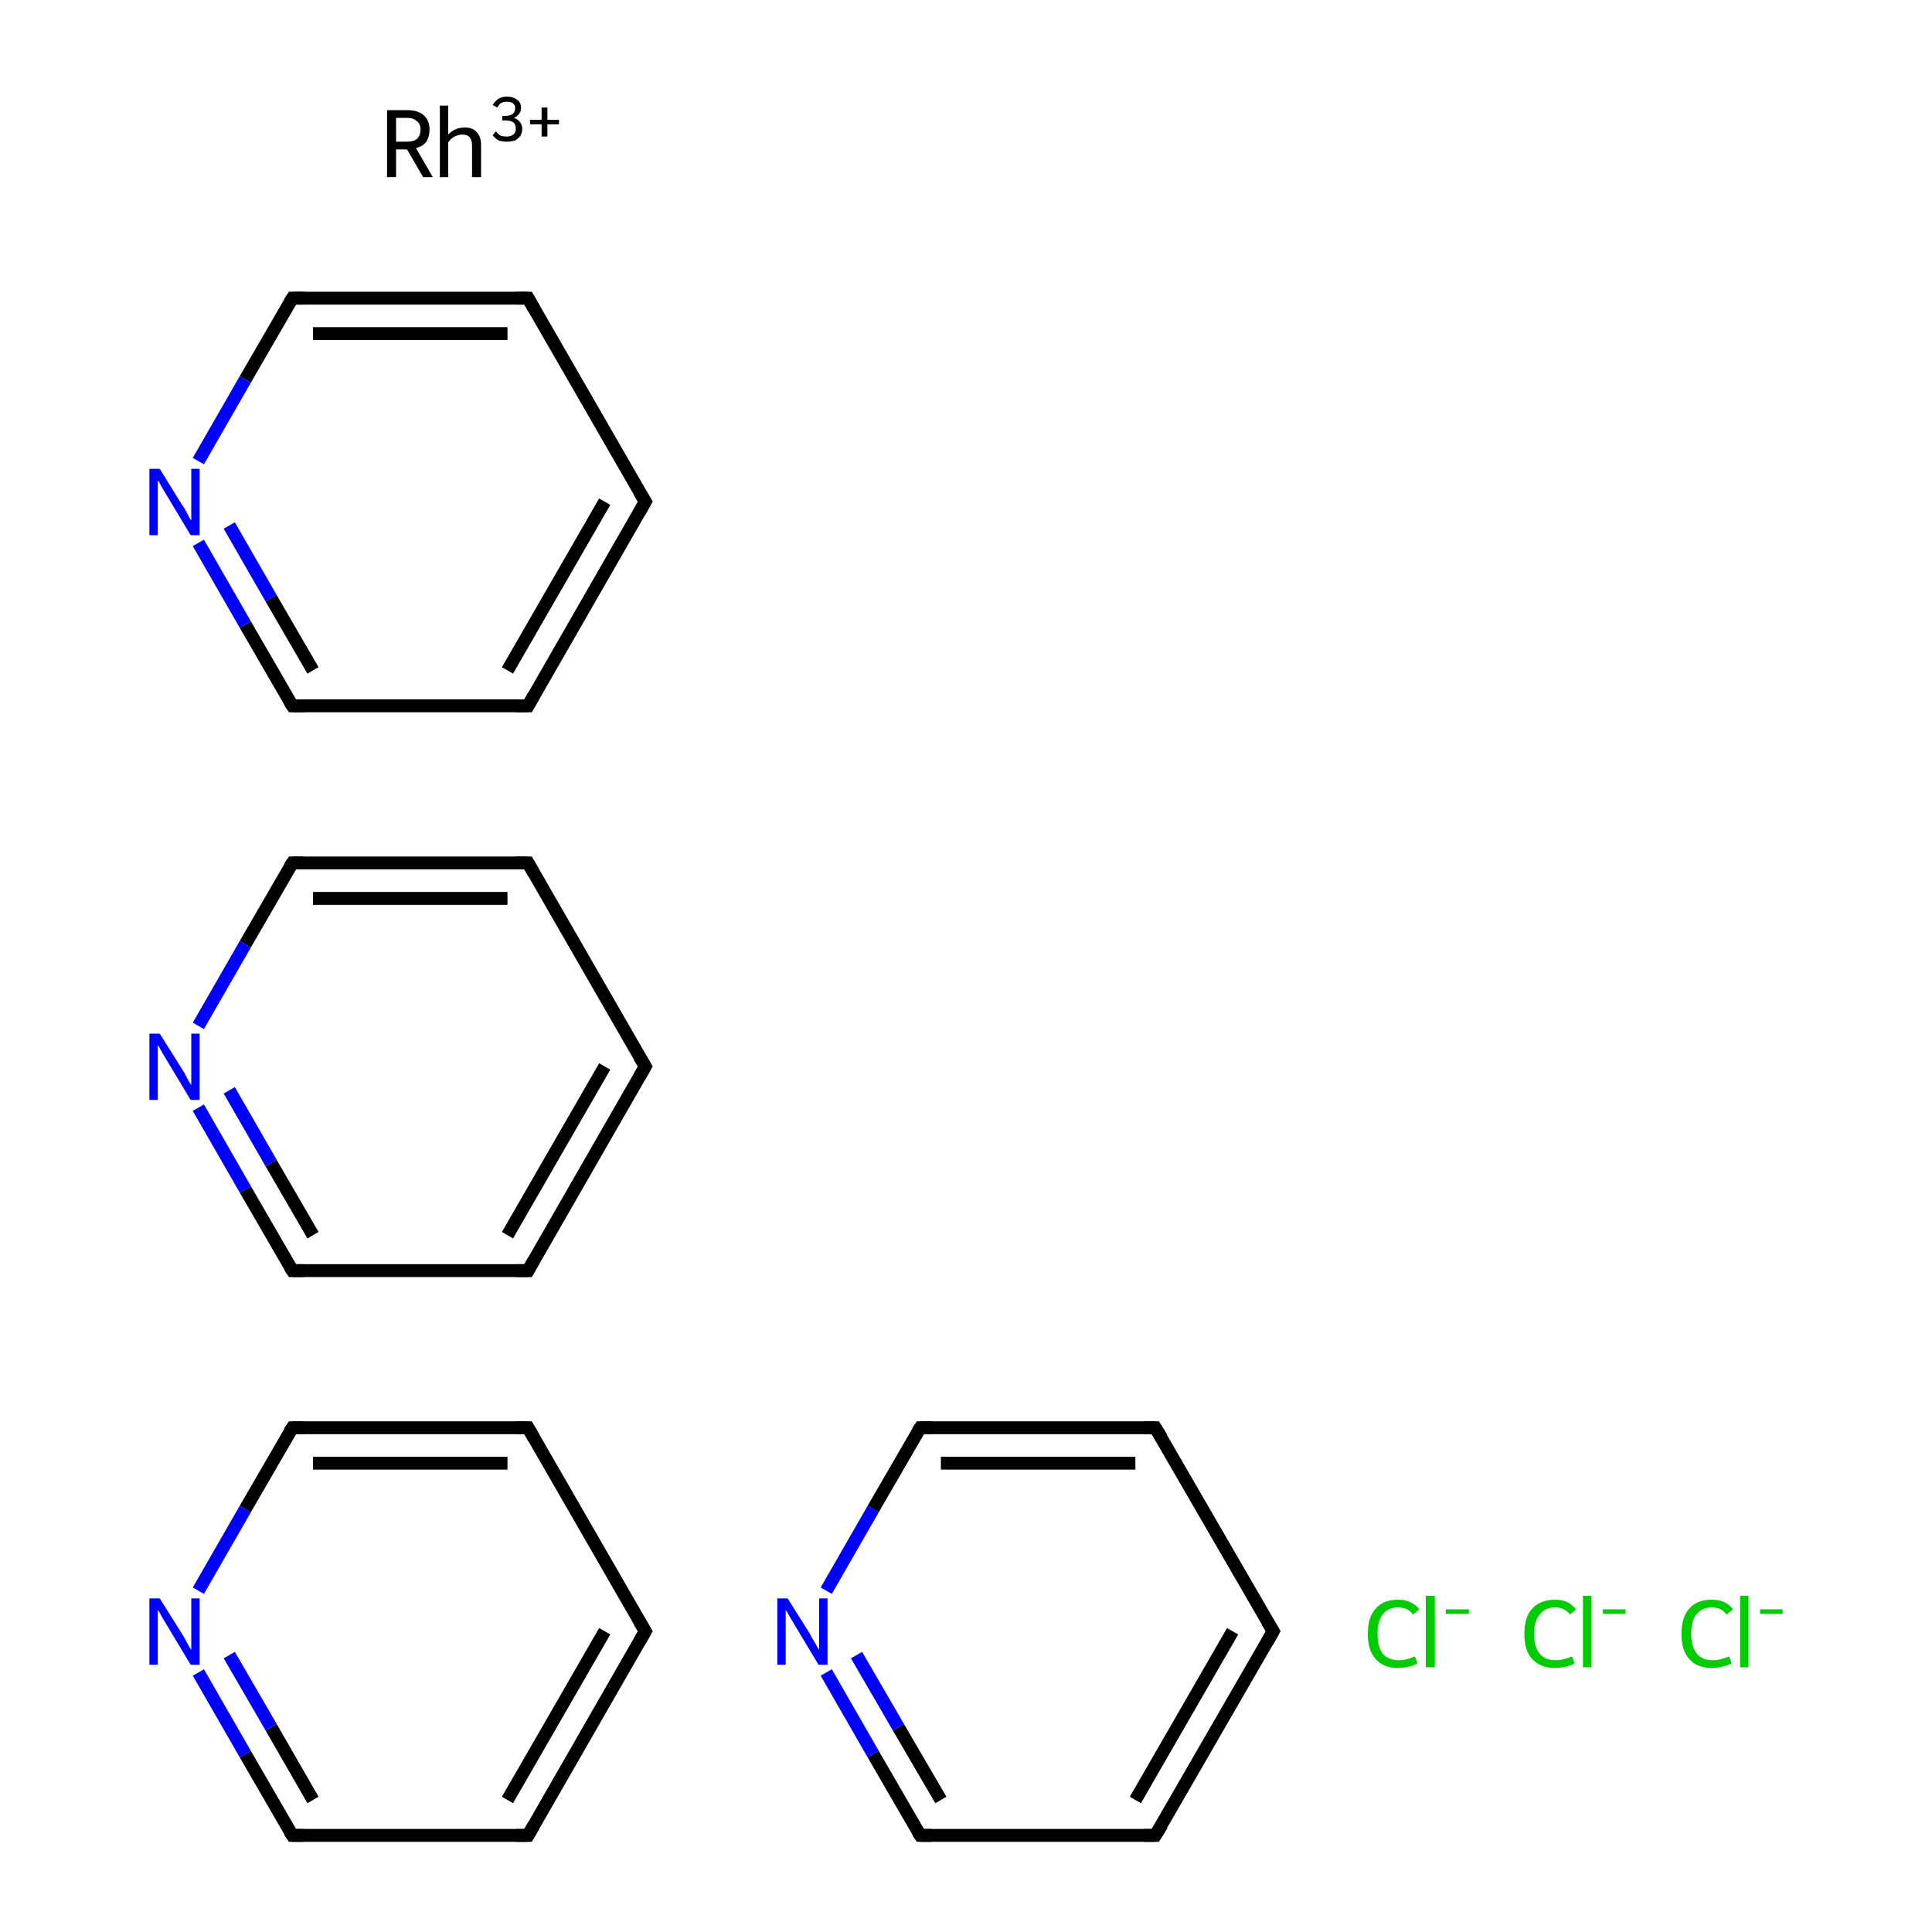 <?xml version='1.0' encoding='iso-8859-1'?>
<svg version='1.1' baseProfile='full'
              xmlns='http://www.w3.org/2000/svg'
                      xmlns:rdkit='http://www.rdkit.org/xml'
                      xmlns:xlink='http://www.w3.org/1999/xlink'
                  xml:space='preserve'
width='300px' height='300px' viewBox='0 0 300 300'>
<!-- END OF HEADER -->
<rect style='opacity:1.0;fill:#FFFFFF;stroke:none' width='300.0' height='300.0' x='0.0' y='0.0'> </rect>
<path class='bond-0 atom-0 atom-1' d='M 100.2,253.3 L 82.0,285.0' style='fill:none;fill-rule:evenodd;stroke:#000000;stroke-width:2.0px;stroke-linecap:butt;stroke-linejoin:miter;stroke-opacity:1' />
<path class='bond-0 atom-0 atom-1' d='M 93.9,253.3 L 78.8,279.5' style='fill:none;fill-rule:evenodd;stroke:#000000;stroke-width:2.0px;stroke-linecap:butt;stroke-linejoin:miter;stroke-opacity:1' />
<path class='bond-1 atom-1 atom-2' d='M 82.0,285.0 L 45.4,285.0' style='fill:none;fill-rule:evenodd;stroke:#000000;stroke-width:2.0px;stroke-linecap:butt;stroke-linejoin:miter;stroke-opacity:1' />
<path class='bond-2 atom-2 atom-3' d='M 45.4,285.0 L 38.1,272.4' style='fill:none;fill-rule:evenodd;stroke:#000000;stroke-width:2.0px;stroke-linecap:butt;stroke-linejoin:miter;stroke-opacity:1' />
<path class='bond-2 atom-2 atom-3' d='M 38.1,272.4 L 30.8,259.7' style='fill:none;fill-rule:evenodd;stroke:#0000FF;stroke-width:2.0px;stroke-linecap:butt;stroke-linejoin:miter;stroke-opacity:1' />
<path class='bond-2 atom-2 atom-3' d='M 48.6,279.5 L 42.1,268.2' style='fill:none;fill-rule:evenodd;stroke:#000000;stroke-width:2.0px;stroke-linecap:butt;stroke-linejoin:miter;stroke-opacity:1' />
<path class='bond-2 atom-2 atom-3' d='M 42.1,268.2 L 35.6,257.0' style='fill:none;fill-rule:evenodd;stroke:#0000FF;stroke-width:2.0px;stroke-linecap:butt;stroke-linejoin:miter;stroke-opacity:1' />
<path class='bond-3 atom-3 atom-4' d='M 30.8,247.0 L 38.1,234.3' style='fill:none;fill-rule:evenodd;stroke:#0000FF;stroke-width:2.0px;stroke-linecap:butt;stroke-linejoin:miter;stroke-opacity:1' />
<path class='bond-3 atom-3 atom-4' d='M 38.1,234.3 L 45.4,221.7' style='fill:none;fill-rule:evenodd;stroke:#000000;stroke-width:2.0px;stroke-linecap:butt;stroke-linejoin:miter;stroke-opacity:1' />
<path class='bond-4 atom-4 atom-5' d='M 45.4,221.7 L 82.0,221.7' style='fill:none;fill-rule:evenodd;stroke:#000000;stroke-width:2.0px;stroke-linecap:butt;stroke-linejoin:miter;stroke-opacity:1' />
<path class='bond-4 atom-4 atom-5' d='M 48.6,227.2 L 78.8,227.2' style='fill:none;fill-rule:evenodd;stroke:#000000;stroke-width:2.0px;stroke-linecap:butt;stroke-linejoin:miter;stroke-opacity:1' />
<path class='bond-5 atom-6 atom-7' d='M 100.2,165.6 L 82.0,197.3' style='fill:none;fill-rule:evenodd;stroke:#000000;stroke-width:2.0px;stroke-linecap:butt;stroke-linejoin:miter;stroke-opacity:1' />
<path class='bond-5 atom-6 atom-7' d='M 93.9,165.6 L 78.8,191.8' style='fill:none;fill-rule:evenodd;stroke:#000000;stroke-width:2.0px;stroke-linecap:butt;stroke-linejoin:miter;stroke-opacity:1' />
<path class='bond-6 atom-7 atom-8' d='M 82.0,197.3 L 45.4,197.3' style='fill:none;fill-rule:evenodd;stroke:#000000;stroke-width:2.0px;stroke-linecap:butt;stroke-linejoin:miter;stroke-opacity:1' />
<path class='bond-7 atom-8 atom-9' d='M 45.4,197.3 L 38.1,184.7' style='fill:none;fill-rule:evenodd;stroke:#000000;stroke-width:2.0px;stroke-linecap:butt;stroke-linejoin:miter;stroke-opacity:1' />
<path class='bond-7 atom-8 atom-9' d='M 38.1,184.7 L 30.8,172.0' style='fill:none;fill-rule:evenodd;stroke:#0000FF;stroke-width:2.0px;stroke-linecap:butt;stroke-linejoin:miter;stroke-opacity:1' />
<path class='bond-7 atom-8 atom-9' d='M 48.6,191.8 L 42.1,180.6' style='fill:none;fill-rule:evenodd;stroke:#000000;stroke-width:2.0px;stroke-linecap:butt;stroke-linejoin:miter;stroke-opacity:1' />
<path class='bond-7 atom-8 atom-9' d='M 42.1,180.6 L 35.6,169.3' style='fill:none;fill-rule:evenodd;stroke:#0000FF;stroke-width:2.0px;stroke-linecap:butt;stroke-linejoin:miter;stroke-opacity:1' />
<path class='bond-8 atom-9 atom-10' d='M 30.8,159.3 L 38.1,146.6' style='fill:none;fill-rule:evenodd;stroke:#0000FF;stroke-width:2.0px;stroke-linecap:butt;stroke-linejoin:miter;stroke-opacity:1' />
<path class='bond-8 atom-9 atom-10' d='M 38.1,146.6 L 45.4,134.0' style='fill:none;fill-rule:evenodd;stroke:#000000;stroke-width:2.0px;stroke-linecap:butt;stroke-linejoin:miter;stroke-opacity:1' />
<path class='bond-9 atom-10 atom-11' d='M 45.4,134.0 L 82.0,134.0' style='fill:none;fill-rule:evenodd;stroke:#000000;stroke-width:2.0px;stroke-linecap:butt;stroke-linejoin:miter;stroke-opacity:1' />
<path class='bond-9 atom-10 atom-11' d='M 48.6,139.5 L 78.8,139.5' style='fill:none;fill-rule:evenodd;stroke:#000000;stroke-width:2.0px;stroke-linecap:butt;stroke-linejoin:miter;stroke-opacity:1' />
<path class='bond-10 atom-12 atom-13' d='M 197.7,253.3 L 179.4,285.0' style='fill:none;fill-rule:evenodd;stroke:#000000;stroke-width:2.0px;stroke-linecap:butt;stroke-linejoin:miter;stroke-opacity:1' />
<path class='bond-10 atom-12 atom-13' d='M 191.4,253.3 L 176.3,279.5' style='fill:none;fill-rule:evenodd;stroke:#000000;stroke-width:2.0px;stroke-linecap:butt;stroke-linejoin:miter;stroke-opacity:1' />
<path class='bond-11 atom-13 atom-14' d='M 179.4,285.0 L 142.9,285.0' style='fill:none;fill-rule:evenodd;stroke:#000000;stroke-width:2.0px;stroke-linecap:butt;stroke-linejoin:miter;stroke-opacity:1' />
<path class='bond-12 atom-14 atom-15' d='M 142.9,285.0 L 135.6,272.4' style='fill:none;fill-rule:evenodd;stroke:#000000;stroke-width:2.0px;stroke-linecap:butt;stroke-linejoin:miter;stroke-opacity:1' />
<path class='bond-12 atom-14 atom-15' d='M 135.6,272.4 L 128.3,259.7' style='fill:none;fill-rule:evenodd;stroke:#0000FF;stroke-width:2.0px;stroke-linecap:butt;stroke-linejoin:miter;stroke-opacity:1' />
<path class='bond-12 atom-14 atom-15' d='M 146.1,279.5 L 139.5,268.2' style='fill:none;fill-rule:evenodd;stroke:#000000;stroke-width:2.0px;stroke-linecap:butt;stroke-linejoin:miter;stroke-opacity:1' />
<path class='bond-12 atom-14 atom-15' d='M 139.5,268.2 L 133.0,257.0' style='fill:none;fill-rule:evenodd;stroke:#0000FF;stroke-width:2.0px;stroke-linecap:butt;stroke-linejoin:miter;stroke-opacity:1' />
<path class='bond-13 atom-15 atom-16' d='M 128.3,247.0 L 135.6,234.3' style='fill:none;fill-rule:evenodd;stroke:#0000FF;stroke-width:2.0px;stroke-linecap:butt;stroke-linejoin:miter;stroke-opacity:1' />
<path class='bond-13 atom-15 atom-16' d='M 135.6,234.3 L 142.9,221.7' style='fill:none;fill-rule:evenodd;stroke:#000000;stroke-width:2.0px;stroke-linecap:butt;stroke-linejoin:miter;stroke-opacity:1' />
<path class='bond-14 atom-16 atom-17' d='M 142.9,221.7 L 179.4,221.7' style='fill:none;fill-rule:evenodd;stroke:#000000;stroke-width:2.0px;stroke-linecap:butt;stroke-linejoin:miter;stroke-opacity:1' />
<path class='bond-14 atom-16 atom-17' d='M 146.1,227.2 L 176.3,227.2' style='fill:none;fill-rule:evenodd;stroke:#000000;stroke-width:2.0px;stroke-linecap:butt;stroke-linejoin:miter;stroke-opacity:1' />
<path class='bond-15 atom-18 atom-19' d='M 100.2,77.9 L 82.0,109.6' style='fill:none;fill-rule:evenodd;stroke:#000000;stroke-width:2.0px;stroke-linecap:butt;stroke-linejoin:miter;stroke-opacity:1' />
<path class='bond-15 atom-18 atom-19' d='M 93.9,77.9 L 78.8,104.1' style='fill:none;fill-rule:evenodd;stroke:#000000;stroke-width:2.0px;stroke-linecap:butt;stroke-linejoin:miter;stroke-opacity:1' />
<path class='bond-16 atom-19 atom-20' d='M 82.0,109.6 L 45.4,109.6' style='fill:none;fill-rule:evenodd;stroke:#000000;stroke-width:2.0px;stroke-linecap:butt;stroke-linejoin:miter;stroke-opacity:1' />
<path class='bond-17 atom-20 atom-21' d='M 45.4,109.6 L 38.1,97.0' style='fill:none;fill-rule:evenodd;stroke:#000000;stroke-width:2.0px;stroke-linecap:butt;stroke-linejoin:miter;stroke-opacity:1' />
<path class='bond-17 atom-20 atom-21' d='M 38.1,97.0 L 30.8,84.3' style='fill:none;fill-rule:evenodd;stroke:#0000FF;stroke-width:2.0px;stroke-linecap:butt;stroke-linejoin:miter;stroke-opacity:1' />
<path class='bond-17 atom-20 atom-21' d='M 48.6,104.1 L 42.1,92.9' style='fill:none;fill-rule:evenodd;stroke:#000000;stroke-width:2.0px;stroke-linecap:butt;stroke-linejoin:miter;stroke-opacity:1' />
<path class='bond-17 atom-20 atom-21' d='M 42.1,92.9 L 35.6,81.6' style='fill:none;fill-rule:evenodd;stroke:#0000FF;stroke-width:2.0px;stroke-linecap:butt;stroke-linejoin:miter;stroke-opacity:1' />
<path class='bond-18 atom-21 atom-22' d='M 30.8,71.6 L 38.1,58.9' style='fill:none;fill-rule:evenodd;stroke:#0000FF;stroke-width:2.0px;stroke-linecap:butt;stroke-linejoin:miter;stroke-opacity:1' />
<path class='bond-18 atom-21 atom-22' d='M 38.1,58.9 L 45.4,46.3' style='fill:none;fill-rule:evenodd;stroke:#000000;stroke-width:2.0px;stroke-linecap:butt;stroke-linejoin:miter;stroke-opacity:1' />
<path class='bond-19 atom-22 atom-23' d='M 45.4,46.3 L 82.0,46.3' style='fill:none;fill-rule:evenodd;stroke:#000000;stroke-width:2.0px;stroke-linecap:butt;stroke-linejoin:miter;stroke-opacity:1' />
<path class='bond-19 atom-22 atom-23' d='M 48.6,51.8 L 78.8,51.8' style='fill:none;fill-rule:evenodd;stroke:#000000;stroke-width:2.0px;stroke-linecap:butt;stroke-linejoin:miter;stroke-opacity:1' />
<path class='bond-20 atom-5 atom-0' d='M 82.0,221.7 L 100.2,253.3' style='fill:none;fill-rule:evenodd;stroke:#000000;stroke-width:2.0px;stroke-linecap:butt;stroke-linejoin:miter;stroke-opacity:1' />
<path class='bond-21 atom-11 atom-6' d='M 82.0,134.0 L 100.2,165.6' style='fill:none;fill-rule:evenodd;stroke:#000000;stroke-width:2.0px;stroke-linecap:butt;stroke-linejoin:miter;stroke-opacity:1' />
<path class='bond-22 atom-17 atom-12' d='M 179.4,221.7 L 197.7,253.3' style='fill:none;fill-rule:evenodd;stroke:#000000;stroke-width:2.0px;stroke-linecap:butt;stroke-linejoin:miter;stroke-opacity:1' />
<path class='bond-23 atom-23 atom-18' d='M 82.0,46.3 L 100.2,77.9' style='fill:none;fill-rule:evenodd;stroke:#000000;stroke-width:2.0px;stroke-linecap:butt;stroke-linejoin:miter;stroke-opacity:1' />
<path d='M 99.3,254.9 L 100.2,253.3 L 99.3,251.8' style='fill:none;stroke:#000000;stroke-width:2.0px;stroke-linecap:butt;stroke-linejoin:miter;stroke-miterlimit:10;stroke-opacity:1;' />
<path d='M 82.9,283.4 L 82.0,285.0 L 80.1,285.0' style='fill:none;stroke:#000000;stroke-width:2.0px;stroke-linecap:butt;stroke-linejoin:miter;stroke-miterlimit:10;stroke-opacity:1;' />
<path d='M 47.2,285.0 L 45.4,285.0 L 45.0,284.4' style='fill:none;stroke:#000000;stroke-width:2.0px;stroke-linecap:butt;stroke-linejoin:miter;stroke-miterlimit:10;stroke-opacity:1;' />
<path d='M 45.0,222.3 L 45.4,221.7 L 47.2,221.7' style='fill:none;stroke:#000000;stroke-width:2.0px;stroke-linecap:butt;stroke-linejoin:miter;stroke-miterlimit:10;stroke-opacity:1;' />
<path d='M 80.1,221.7 L 82.0,221.7 L 82.9,223.3' style='fill:none;stroke:#000000;stroke-width:2.0px;stroke-linecap:butt;stroke-linejoin:miter;stroke-miterlimit:10;stroke-opacity:1;' />
<path d='M 99.3,167.2 L 100.2,165.6 L 99.3,164.1' style='fill:none;stroke:#000000;stroke-width:2.0px;stroke-linecap:butt;stroke-linejoin:miter;stroke-miterlimit:10;stroke-opacity:1;' />
<path d='M 82.9,195.7 L 82.0,197.3 L 80.1,197.3' style='fill:none;stroke:#000000;stroke-width:2.0px;stroke-linecap:butt;stroke-linejoin:miter;stroke-miterlimit:10;stroke-opacity:1;' />
<path d='M 47.2,197.3 L 45.4,197.3 L 45.0,196.7' style='fill:none;stroke:#000000;stroke-width:2.0px;stroke-linecap:butt;stroke-linejoin:miter;stroke-miterlimit:10;stroke-opacity:1;' />
<path d='M 45.0,134.6 L 45.4,134.0 L 47.2,134.0' style='fill:none;stroke:#000000;stroke-width:2.0px;stroke-linecap:butt;stroke-linejoin:miter;stroke-miterlimit:10;stroke-opacity:1;' />
<path d='M 80.1,134.0 L 82.0,134.0 L 82.9,135.6' style='fill:none;stroke:#000000;stroke-width:2.0px;stroke-linecap:butt;stroke-linejoin:miter;stroke-miterlimit:10;stroke-opacity:1;' />
<path d='M 196.8,254.9 L 197.7,253.3 L 196.8,251.8' style='fill:none;stroke:#000000;stroke-width:2.0px;stroke-linecap:butt;stroke-linejoin:miter;stroke-miterlimit:10;stroke-opacity:1;' />
<path d='M 180.4,283.4 L 179.4,285.0 L 177.6,285.0' style='fill:none;stroke:#000000;stroke-width:2.0px;stroke-linecap:butt;stroke-linejoin:miter;stroke-miterlimit:10;stroke-opacity:1;' />
<path d='M 144.7,285.0 L 142.9,285.0 L 142.5,284.4' style='fill:none;stroke:#000000;stroke-width:2.0px;stroke-linecap:butt;stroke-linejoin:miter;stroke-miterlimit:10;stroke-opacity:1;' />
<path d='M 142.5,222.3 L 142.9,221.7 L 144.7,221.7' style='fill:none;stroke:#000000;stroke-width:2.0px;stroke-linecap:butt;stroke-linejoin:miter;stroke-miterlimit:10;stroke-opacity:1;' />
<path d='M 177.6,221.7 L 179.4,221.7 L 180.4,223.3' style='fill:none;stroke:#000000;stroke-width:2.0px;stroke-linecap:butt;stroke-linejoin:miter;stroke-miterlimit:10;stroke-opacity:1;' />
<path d='M 99.3,79.5 L 100.2,77.9 L 99.3,76.4' style='fill:none;stroke:#000000;stroke-width:2.0px;stroke-linecap:butt;stroke-linejoin:miter;stroke-miterlimit:10;stroke-opacity:1;' />
<path d='M 82.9,108.0 L 82.0,109.6 L 80.1,109.6' style='fill:none;stroke:#000000;stroke-width:2.0px;stroke-linecap:butt;stroke-linejoin:miter;stroke-miterlimit:10;stroke-opacity:1;' />
<path d='M 47.2,109.6 L 45.4,109.6 L 45.0,109.0' style='fill:none;stroke:#000000;stroke-width:2.0px;stroke-linecap:butt;stroke-linejoin:miter;stroke-miterlimit:10;stroke-opacity:1;' />
<path d='M 45.0,46.9 L 45.4,46.3 L 47.2,46.3' style='fill:none;stroke:#000000;stroke-width:2.0px;stroke-linecap:butt;stroke-linejoin:miter;stroke-miterlimit:10;stroke-opacity:1;' />
<path d='M 80.1,46.3 L 82.0,46.3 L 82.9,47.9' style='fill:none;stroke:#000000;stroke-width:2.0px;stroke-linecap:butt;stroke-linejoin:miter;stroke-miterlimit:10;stroke-opacity:1;' />
<path class='atom-3' d='M 24.8 248.2
L 28.2 253.6
Q 28.6 254.2, 29.1 255.2
Q 29.6 256.1, 29.7 256.2
L 29.7 248.2
L 31.0 248.2
L 31.0 258.5
L 29.6 258.5
L 26.0 252.5
Q 25.6 251.8, 25.1 251.0
Q 24.7 250.2, 24.5 250.0
L 24.5 258.5
L 23.2 258.5
L 23.2 248.2
L 24.8 248.2
' fill='#0000FF'/>
<path class='atom-9' d='M 24.8 160.5
L 28.2 165.9
Q 28.6 166.5, 29.1 167.5
Q 29.6 168.4, 29.7 168.5
L 29.7 160.5
L 31.0 160.5
L 31.0 170.8
L 29.6 170.8
L 26.0 164.8
Q 25.6 164.1, 25.1 163.3
Q 24.7 162.5, 24.5 162.3
L 24.5 170.8
L 23.2 170.8
L 23.2 160.5
L 24.8 160.5
' fill='#0000FF'/>
<path class='atom-15' d='M 122.3 248.2
L 125.7 253.6
Q 126.0 254.2, 126.6 255.2
Q 127.1 256.1, 127.2 256.2
L 127.2 248.2
L 128.5 248.2
L 128.5 258.5
L 127.1 258.5
L 123.5 252.5
Q 123.1 251.8, 122.6 251.0
Q 122.2 250.2, 122.0 250.0
L 122.0 258.5
L 120.7 258.5
L 120.7 248.2
L 122.3 248.2
' fill='#0000FF'/>
<path class='atom-21' d='M 24.8 72.8
L 28.2 78.3
Q 28.6 78.8, 29.1 79.8
Q 29.6 80.8, 29.7 80.8
L 29.7 72.8
L 31.0 72.8
L 31.0 83.1
L 29.6 83.1
L 26.0 77.1
Q 25.6 76.4, 25.1 75.6
Q 24.7 74.8, 24.5 74.6
L 24.5 83.1
L 23.2 83.1
L 23.2 72.8
L 24.8 72.8
' fill='#0000FF'/>
<path class='atom-24' d='M 212.4 253.7
Q 212.4 251.1, 213.6 249.8
Q 214.8 248.4, 217.1 248.4
Q 219.2 248.4, 220.4 249.9
L 219.4 250.7
Q 218.6 249.6, 217.1 249.6
Q 215.5 249.6, 214.7 250.7
Q 213.9 251.7, 213.9 253.7
Q 213.9 255.7, 214.7 256.8
Q 215.6 257.8, 217.2 257.8
Q 218.4 257.8, 219.7 257.2
L 220.1 258.3
Q 219.6 258.6, 218.8 258.8
Q 217.9 259.0, 217.0 259.0
Q 214.8 259.0, 213.6 257.6
Q 212.4 256.3, 212.4 253.7
' fill='#00CC00'/>
<path class='atom-24' d='M 221.4 247.8
L 222.8 247.8
L 222.8 258.9
L 221.4 258.9
L 221.4 247.8
' fill='#00CC00'/>
<path class='atom-24' d='M 224.5 249.9
L 228.1 249.9
L 228.1 250.6
L 224.5 250.6
L 224.5 249.9
' fill='#00CC00'/>
<path class='atom-25' d='M 236.7 253.7
Q 236.7 251.1, 237.9 249.8
Q 239.2 248.4, 241.5 248.4
Q 243.6 248.4, 244.7 249.9
L 243.8 250.7
Q 242.9 249.6, 241.5 249.6
Q 239.9 249.6, 239.1 250.7
Q 238.2 251.7, 238.2 253.7
Q 238.2 255.7, 239.1 256.8
Q 239.9 257.8, 241.6 257.8
Q 242.8 257.8, 244.1 257.2
L 244.5 258.3
Q 244.0 258.6, 243.1 258.8
Q 242.3 259.0, 241.4 259.0
Q 239.2 259.0, 237.9 257.6
Q 236.7 256.3, 236.7 253.7
' fill='#00CC00'/>
<path class='atom-25' d='M 245.8 247.8
L 247.1 247.8
L 247.1 258.9
L 245.8 258.9
L 245.8 247.8
' fill='#00CC00'/>
<path class='atom-25' d='M 248.9 249.9
L 252.4 249.9
L 252.4 250.6
L 248.9 250.6
L 248.9 249.9
' fill='#00CC00'/>
<path class='atom-26' d='M 261.1 253.7
Q 261.1 251.1, 262.3 249.8
Q 263.5 248.4, 265.8 248.4
Q 268.0 248.4, 269.1 249.9
L 268.1 250.7
Q 267.3 249.6, 265.8 249.6
Q 264.3 249.6, 263.4 250.7
Q 262.6 251.7, 262.6 253.7
Q 262.6 255.7, 263.5 256.8
Q 264.3 257.8, 266.0 257.8
Q 267.1 257.8, 268.5 257.2
L 268.9 258.3
Q 268.3 258.6, 267.5 258.8
Q 266.7 259.0, 265.8 259.0
Q 263.5 259.0, 262.3 257.6
Q 261.1 256.3, 261.1 253.7
' fill='#00CC00'/>
<path class='atom-26' d='M 270.2 247.8
L 271.5 247.8
L 271.5 258.9
L 270.2 258.9
L 270.2 247.8
' fill='#00CC00'/>
<path class='atom-26' d='M 273.3 249.9
L 276.8 249.9
L 276.8 250.6
L 273.3 250.6
L 273.3 249.9
' fill='#00CC00'/>
<path class='atom-27' d='M 65.7 27.5
L 63.2 23.2
L 63.2 23.2
L 61.5 23.2
L 61.5 27.5
L 60.1 27.5
L 60.1 17.1
L 63.2 17.1
Q 64.9 17.1, 65.8 17.9
Q 66.7 18.7, 66.7 20.1
Q 66.7 21.2, 66.2 22.0
Q 65.7 22.7, 64.6 23.0
L 67.2 27.5
L 65.7 27.5
M 61.5 22.0
L 63.2 22.0
Q 64.2 22.0, 64.7 21.6
Q 65.3 21.1, 65.3 20.1
Q 65.3 19.2, 64.7 18.8
Q 64.2 18.3, 63.2 18.3
L 61.5 18.3
L 61.5 22.0
' fill='#000000'/>
<path class='atom-27' d='M 72.2 19.8
Q 73.4 19.8, 74.0 20.5
Q 74.7 21.2, 74.7 22.5
L 74.7 27.5
L 73.3 27.5
L 73.3 22.6
Q 73.3 21.7, 72.9 21.3
Q 72.6 20.9, 71.8 20.9
Q 71.2 20.9, 70.6 21.2
Q 70.0 21.5, 69.6 22.1
L 69.6 27.5
L 68.3 27.5
L 68.3 16.4
L 69.6 16.4
L 69.6 20.9
Q 70.6 19.8, 72.2 19.8
' fill='#000000'/>
<path class='atom-27' d='M 79.8 18.3
Q 80.4 18.5, 80.7 18.9
Q 81.1 19.4, 81.1 20.0
Q 81.1 20.6, 80.8 21.1
Q 80.5 21.5, 80.0 21.8
Q 79.4 22.0, 78.7 22.0
Q 78.0 22.0, 77.4 21.8
Q 76.9 21.5, 76.5 21.0
L 77.0 20.4
Q 77.4 20.9, 77.8 21.1
Q 78.2 21.2, 78.7 21.2
Q 79.3 21.2, 79.7 20.9
Q 80.1 20.6, 80.1 20.0
Q 80.1 19.3, 79.7 19.0
Q 79.3 18.7, 78.5 18.7
L 78.0 18.7
L 78.0 18.0
L 78.4 18.0
Q 79.2 18.0, 79.6 17.7
Q 80.0 17.4, 80.0 16.7
Q 80.0 16.3, 79.6 16.0
Q 79.3 15.8, 78.7 15.8
Q 78.2 15.8, 77.8 16.0
Q 77.5 16.2, 77.2 16.7
L 76.5 16.3
Q 76.8 15.8, 77.3 15.4
Q 77.9 15.0, 78.7 15.0
Q 79.7 15.0, 80.3 15.5
Q 80.9 15.9, 80.9 16.7
Q 80.9 17.3, 80.6 17.7
Q 80.3 18.1, 79.8 18.3
' fill='#000000'/>
<path class='atom-27' d='M 82.3 18.6
L 84.1 18.6
L 84.1 16.7
L 85.0 16.7
L 85.0 18.6
L 86.8 18.6
L 86.8 19.3
L 85.0 19.3
L 85.0 21.2
L 84.1 21.2
L 84.1 19.3
L 82.3 19.3
L 82.3 18.6
' fill='#000000'/>
</svg>
